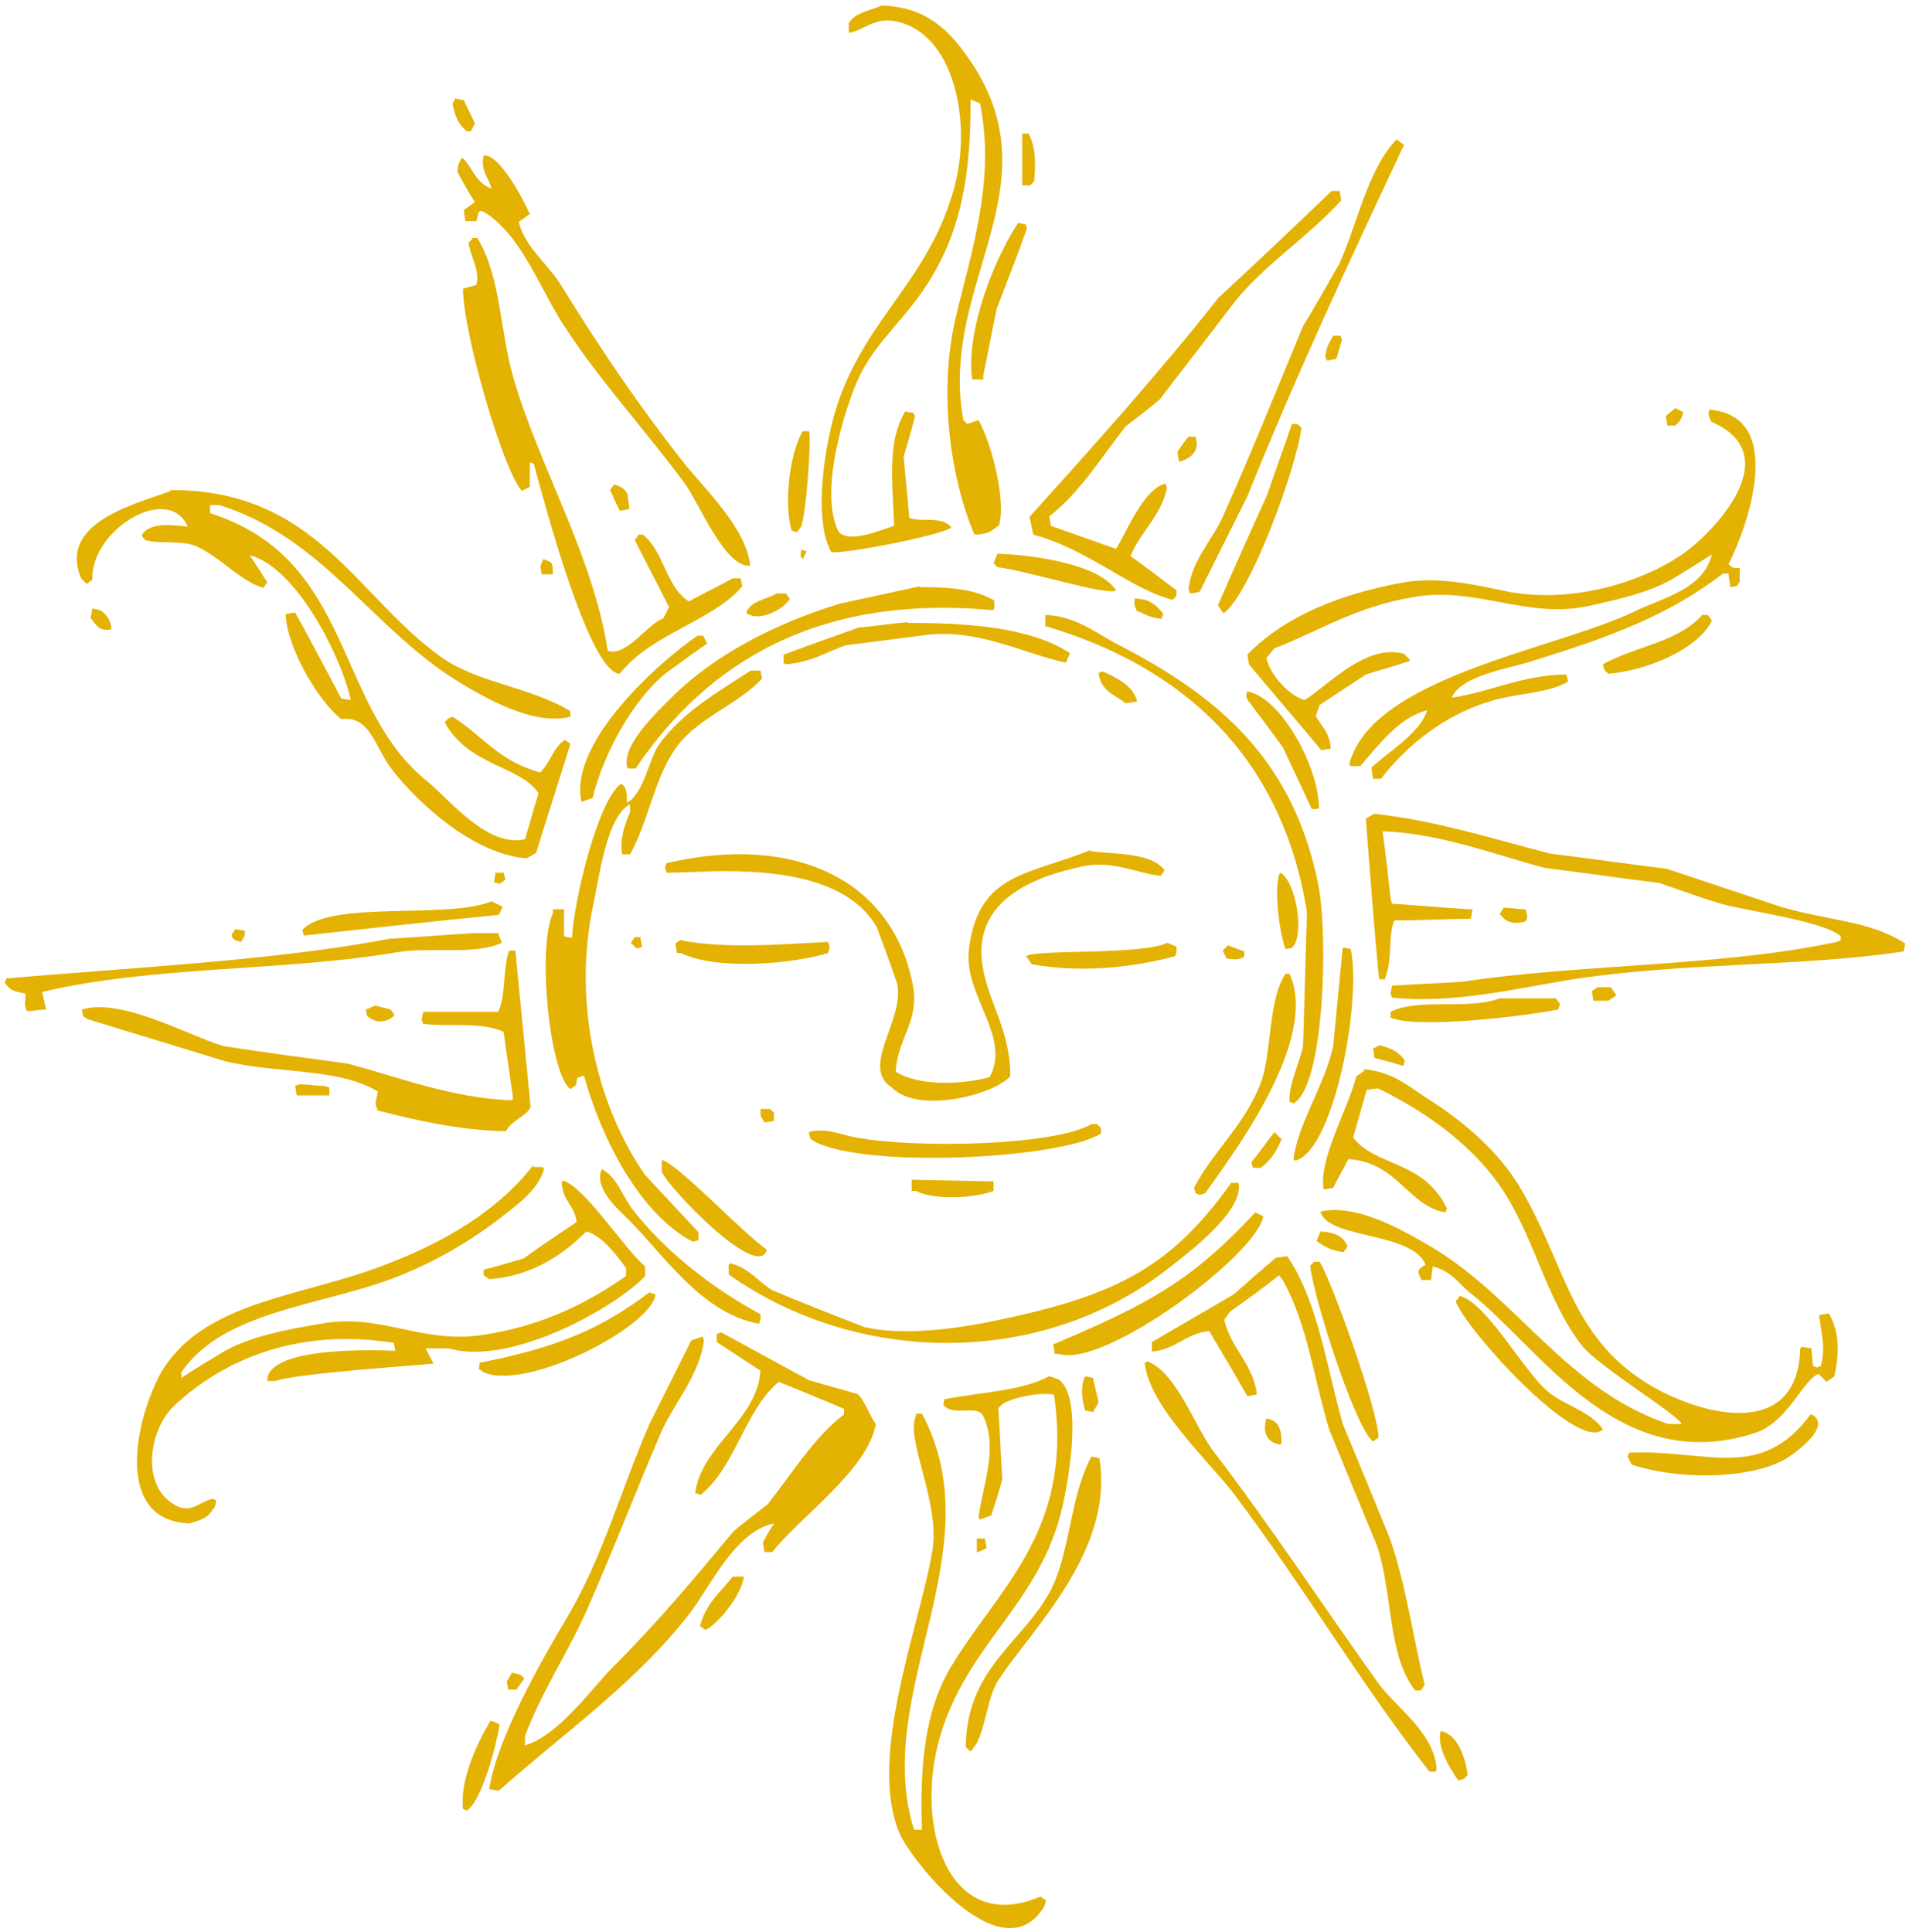 <?xml version="1.0" encoding="UTF-8"?>
<svg id="Calque_1" xmlns="http://www.w3.org/2000/svg" version="1.1" viewBox="0 0 239.6 242.9">
  <!-- Generator: Adobe Illustrator 29.5.1, SVG Export Plug-In . SVG Version: 2.1.0 Build 141)  -->
  <defs>
    <style>
      .st0 {
        fill: #e4b203;
        fill-rule: evenodd;
      }
    </style>
  </defs>
  <path class="st0" d="M110.8.7c-1.5.7-3.2.8-4.1,2.2v1.2h.2c1.8-.4,3.2-2,5.8-1.4,7.2,1.5,9.6,12.6,7.2,21.1-3.5,12.6-12.8,17.2-15.6,30.7-.9,4.1-1.8,11.3.2,14.9,1.6.3,14.2-2.2,15.1-3.1-1.2-1.5-3.7-.6-5.3-1.2-.2-2.6-.5-5.1-.7-7.7.5-1.7,1-3.4,1.4-5v-.2c-.3-.6-.5-.2-1.2-.5-2.3,3.8-1.6,8.9-1.4,14.4-1.6.5-5.8,2.3-7,.7-2.5-5,.8-15.3,2.4-19,1.7-3.8,4.6-6.5,7-9.6,5.2-6.7,7.3-14,7.2-25.7l1.2.5c2,9.8-1.2,18.9-3.1,27.1-2.2,9.5-.5,20.4,2.4,27.1,1.7,0,2.2-.5,3.1-1.2.9-3.2-1-10.4-2.6-13.2l-1.4.5-.5-.5c-3.2-17.4,12.3-29.7.2-46.1-2.3-3.2-5.2-5.9-10.6-6Z"/>
  <path class="st0" d="M57.2,12.4c-.3.7-.4.5-.2,1.2.3,1.3.8,2.2,1.7,2.9h.5l.5-1-1.4-2.9s-1-.2-1-.2Z"/>
  <path class="st0" d="M128.5,16.8v6.5h1l.5-.5c.2-2.4.2-4.3-.7-6h-.7Z"/>
  <path class="st0" d="M175.6,17.5c-3.6,3.6-5,10.7-7.2,15.6-1.5,2.6-3,5.3-4.6,7.9-3.4,8.2-6.4,15.7-10.1,24-1.3,2.9-3.9,5.4-4.3,9.1l.2.5h.2l1-.2,6-12c6.2-15.4,12.7-29.3,19.7-44.2l-1-.7h0Z"/>
  <path class="st0" d="M60.8,19.6c-.4,1.8.5,2.5,1,4.1-1.9-.6-2.4-2.6-3.6-3.8h-.2c-.3.6-.4.6-.5,1.7.7,1.3,1.4,2.6,2.2,3.8l-1.4,1,.2,1.4h1.4c.3-1.2.2-1.6,1.2-1,4.7,3.1,6.9,9.9,10.1,14.6,4.4,6.7,10.2,13,14.9,19.4,1.7,2.3,5.1,10.7,8.2,10.3-.5-4.8-5.8-9.7-8.4-13-5.6-7.1-10.6-14.5-15.4-22.3-1.6-2.6-4.5-4.7-5.3-7.9l1.4-1c-.9-2-3.1-6.1-5-7.2,0,0-.7-.2-.7-.2Z"/>
  <path class="st0" d="M167.4,24c-4.7,4.5-9.4,9-14.2,13.4-7.6,9.6-15.6,18.5-23.8,27.6.2.7.3,1.4.5,2.2,7,1.9,12.1,6.8,17.5,8.2l.5-.5v-.7c-1.9-1.4-3.8-2.9-5.8-4.3,1.3-3.1,3.9-5.1,4.6-8.6l-.2-.5c-2.7.6-4.9,6.1-6.2,8.2l-8.2-2.9-.2-1.2c3.8-2.9,6.6-7.5,9.6-11.3,1.4-1.1,2.9-2.2,4.3-3.4,3.2-4.2,6.4-8.3,9.6-12.5,3.7-4.5,9.2-8.1,13.2-12.5l-.2-1.2h-1,0Z"/>
  <path class="st0" d="M128,28c-2.8,4.2-6.6,13.2-5.8,19.7h1.4v-.5c.6-2.8,1.1-5.6,1.7-8.4,1.3-3.4,2.6-6.7,3.8-10.1l-.2-.5-1-.2h0Z"/>
  <path class="st0" d="M59.4,30l-.5.5c.3,2,1.4,3.2,1,5.3-.6.2-1.1.3-1.7.5,0,5.5,5.1,23,7.4,25.4l1-.5v-3.1l.5.2c1.3,4.7,6.9,26.2,10.8,26.4,4-5.1,11.7-6.6,15.4-11l-.2-1h-1c-1.8,1-3.7,1.9-5.5,2.9-2.9-1.8-3.1-6.3-5.8-8.4h-.5l-.5.7c1.4,2.8,2.9,5.6,4.3,8.4l-.7,1.4c-2.3,1-4.7,4.9-7,4.1-1.8-11.8-8.7-23.4-11.8-34.1-1.8-6.1-1.6-12.9-4.6-17.8,0,0-.7,0-.7,0Z"/>
  <path class="st0" d="M167.6,42.2c-.5.9-.8,1.2-1,2.6l.2.5h.2l1-.2c.2-.8.5-1.6.7-2.4l-.2-.5s-1,0-1,0Z"/>
  <path class="st0" d="M210.6,51.3l-1.2,1,.2,1.2h1c.6-.6.7-.6,1-1.7l-1-.5h0Z"/>
  <path class="st0" d="M214.9,51.3c-.2.9-.1.9.2,1.7,9.8,4.2.2,14.1-3.8,16.8-4.7,3.2-13.3,6.1-21.6,4.6-3.5-.7-8.4-2-13.2-1.2-7.9,1.4-15.1,4.3-19.7,9.1l.2,1.2c3,3.6,6.1,7.2,9.1,10.8l1.2-.2c-.2-2.1-1.1-2.7-1.9-4.1l.5-1.4,5.8-3.8c1.8-.6,3.7-1.1,5.5-1.7v-.2l-.7-.7c-4.7-1.4-9.6,4-12.5,5.8-1.9-.5-4.4-3.2-4.8-5.3l1-1.2c5.7-2.2,10.3-5.3,17.8-6.5,7.8-1.2,14,2.8,21.6,1.2,3.6-.8,7.7-1.7,10.6-3.4,1.7-1,3.4-2.1,5-3.1-1.1,4.4-6.1,5.4-9.8,7.2-10.1,4.8-33,8.2-35.8,19.2l.2.2h1.2c2.1-2.4,4.9-6.2,8.4-7-.9,2.9-4.9,5.2-7,7.2l.2,1.4h1c3.3-4.3,8.1-8.1,13.9-9.8,3.3-1,7-.9,9.6-2.4v-.2l-.2-.7c-5.4,0-9.6,2.2-14.4,2.9,1.2-2.8,7-3.6,10.1-4.6,9.7-3,17.1-5.7,24-11h.7c0,.6.2,1.1.2,1.7,1.1-.2.7,0,1.2-.7v-1.7c-1,0-.9,0-1.4-.5,2.4-4.7,7.3-18.6-2.4-19.4h0Z"/>
  <path class="st0" d="M162.4,53.3c-1,3-2.1,5.9-3.1,8.9-2.1,4.6-4.2,9.3-6.2,13.9l.7,1c3.3-2.3,9.1-18,9.8-23.3l-.5-.5s-.7,0-.7,0Z"/>
  <path class="st0" d="M100.9,54.2c-1.6,2.8-2.4,8.8-1.4,12.5l.7.2.5-.7c.7-1.8,1.3-11.3,1-12h-.7Z"/>
  <path class="st0" d="M149.4,54.9c-.5.6-1,1.3-1.4,1.9l.2,1.2h.2c1.5-.5,2.4-1.4,1.9-3.1h-1Z"/>
  <path class="st0" d="M77.2,60.9l-.5.7c.4.9.8,1.8,1.2,2.6l1.2-.2c0-.6-.2-1.3-.2-1.9-.5-.7-.7-.9-1.7-1.2Z"/>
  <path class="st0" d="M21.5,61.7c-4.2,1.6-14.3,3.9-11.3,11l.7.7.7-.5c-.2-6.4,9.6-12.2,12-6.7-2-.2-3.9-.5-5.3.5-.6.6-.6.6,0,1.2,1.7.5,4.4,0,6.2.7,3.1,1.3,5.6,4.4,8.6,5.3l.5-.7c-.7-1.1-1.4-2.2-2.2-3.4,5.6,1.4,11.3,12.1,12.7,18.2l-1.2-.2c-1.9-3.6-3.8-7.2-5.8-10.8l-1.2.2c.2,4.4,4.2,11,7,13.2,3.7-.5,4.2,3.6,6.5,6.5,3.3,4.2,10.2,10.5,16.8,11l1.2-.7c1.4-4.6,2.9-9.1,4.3-13.7l-.7-.5c-1.5,1-1.8,2.9-3.1,4.1-5.2-1.4-7.2-4.6-11-7-.8.3-.5.2-1,.7,3,5.5,9.4,5.4,11.8,8.9-.6,1.9-1.1,3.8-1.7,5.8-4.7,1.1-9.5-5-12.2-7.2-11.9-9.5-9.2-28-27.4-33.8v-1h1.2c13.1,4.1,19.3,15.7,30.2,22.3,3,1.8,9.2,5.5,13.9,4.3v-.7c-5.1-3.1-11.5-3.5-16.1-6.7-10.9-7.7-15.8-21.2-34.3-21.1Z"/>
  <path class="st0" d="M100.7,69.1c0,.8-.2.6.2,1.2l.5-1-.7-.2Z"/>
  <path class="st0" d="M125.4,69.6l-.5,1.2.5.5c3.6.4,14,3.7,14.9,2.9-2.1-3.2-9.9-4.4-14.9-4.6Z"/>
  <path class="st0" d="M68.3,70.3c-.4.8-.4.9-.2,1.9h1.4c0-1.5,0-1.5-1.2-1.9Z"/>
  <path class="st0" d="M115.6,73.7l-10.1,2.2c-8.1,2.5-15.7,6.4-21.1,11.8-1.8,1.8-6.5,6.2-5.5,8.9h1c9.2-13.6,23.2-21.9,44.9-19.9l.2-.2v-1c-2.4-1.4-5.2-1.7-9.4-1.7Z"/>
  <path class="st0" d="M97.6,74.6c-1.3.8-3.2.9-3.8,2.4,1.4,1.3,4.6-.3,5.5-1.7l-.5-.7h-1.2Z"/>
  <path class="st0" d="M142.7,75.1c-.2.9-.1.9.2,1.7,1.2.4,1.4.8,3.1,1l.2-.5v-.2c-.7-.8-1-1.2-2.2-1.7l-1.4-.2Z"/>
  <path class="st0" d="M11.6,76.5l-.2,1.2c.8,1,1.1,1.7,2.6,1.4v-.2c-.2-1.2-.6-1.6-1.4-2.2l-1-.2Z"/>
  <path class="st0" d="M131.4,77.3v1.4c17.3,5.1,29.8,16.4,32.9,36-.2,5.6-.3,11.2-.5,16.8-.5,2.3-1.8,4.8-1.7,7l.5.2c3.9-2.1,4.4-21.2,3.1-27.6-3.2-15.7-12.5-23.5-25-30-2.8-1.4-5.4-3.7-9.4-3.8h0Z"/>
  <path class="st0" d="M214,77.3c-3.2,3.5-8.1,3.8-12.5,6.2.2.9.2.7.7,1.2,4.8-.4,11.3-3.1,13-6.7l-.5-.7h-.7Z"/>
  <path class="st0" d="M114.1,78.2c-2.1.2-4.2.5-6.2.7-3.1,1.1-6.2,2.2-9.4,3.4v1l.2.2c3.3-.2,5.2-1.6,7.7-2.4,3.1-.4,6.2-.8,9.4-1.2,6.9-1.1,12.9,2.3,18.2,3.4l.5-1.2c-4.9-3.2-12.5-3.8-20.4-3.8Z"/>
  <path class="st0" d="M87.7,79.9c-4.6,3.1-16.3,13.4-14.6,20.9l1.4-.5c1.4-5.7,5.1-12.3,9.1-15.6,1.8-1.3,3.5-2.6,5.3-3.8l-.5-1h-.7Z"/>
  <path class="st0" d="M94.2,84.4c-4.3,2.8-8.3,5.1-11.3,9.1-1.3,1.8-2,6.4-4.1,7.4,0-1.4,0-1.8-.7-2.4-2.9,2-5.9,14.4-6.2,19.4l-1-.2v-3.4h-1.4v.5c-2,4.4-.4,20.2,2.2,22.1l.7-.5c.2-1.2,0-.8,1-1.2,2.2,7.9,7,17.4,13.7,20.9l.7-.2v-1c-2.2-2.4-4.5-4.8-6.7-7.2-5.7-8.1-9.3-21.1-6.5-34.1.8-3.7,1.7-11,4.6-12.5v1c-.7,1.6-1.3,3.4-1,5.3h1c2.4-4.3,3.1-9.9,6-13.7,2.8-3.6,7.5-5.1,10.6-8.4l-.2-1h-1.2Z"/>
  <path class="st0" d="M138.6,84.4l-.5.2c.3,2.3,2,2.7,3.4,3.8l1.4-.2v-.2l-.2-.5c-.7-1.5-2.5-2.4-4.1-3.1Z"/>
  <path class="st0" d="M156.8,86.8c-.2.8-.2.8.2,1.4,1.4,1.9,2.9,3.8,4.3,5.8,1.2,2.6,2.4,5.1,3.6,7.7h.7l.2-.2c0-5-4.8-14-9.1-14.6h0Z"/>
  <path class="st0" d="M172.9,102.2l-1.2.7c0,.2,1.5,19.8,1.7,20.2h.7l.2-.7c.7-2,.2-5.1,1-6.7,3.2,0,6.4-.2,9.6-.2l.2-1.2h-.5c-3.2-.2-6.4-.5-9.6-.7l-.2-.7c-.3-2.8-.6-5.6-1-8.4,7.1.2,14.3,3,20.4,4.6,4.8.6,9.6,1.3,14.4,1.9,2.6.9,5.1,1.8,7.7,2.6,3.2.9,13.1,2.2,15.1,4.1v.5l-.5.2c-14.4,3.1-32.7,2.8-47,5-3,.2-5.9.3-8.9.5l-.2,1,.2.5c7.6.8,15.4-1.1,22.1-2.2,14.4-2.3,28.9-1.6,42.2-3.6l.2-1c-4.5-2.9-9.4-2.8-15.6-4.6-4.8-1.6-9.6-3.2-14.4-4.8-4.9-.6-9.8-1.3-14.6-1.9-6.7-1.7-14.5-4.2-22.1-5Z"/>
  <path class="st0" d="M137.2,106.8c-7.7,3.2-14.2,2.8-15.4,12.5-.7,5.9,5.4,11,2.6,16.1-3.6,1-9.1,1.1-11.8-.7.2-4.1,2.9-6.2,2.2-10.6-2.4-13.4-14.8-19.4-31-15.6l-.2.5.2.7c2.4,0,4.8-.2,7.2-.2,8.7,0,16,1.6,19.2,7,.9,2.4,1.8,4.8,2.6,7.2.9,4.6-4.7,10.4-.7,13,3.4,3.4,12.8.9,14.9-1.4,0-5.7-2.5-8.8-3.4-13.4-1.7-8.7,6.4-11.7,12.5-13,3.8-.8,6.9.9,9.8,1.2l.5-.7c-1.6-2.2-5.9-2-9.4-2.4h0Z"/>
  <path class="st0" d="M62.3,109.7l-.2,1.2.7.2.7-.5v-.2l-.2-.7s-1,0-1,0Z"/>
  <path class="st0" d="M160.9,109.7c-.8,1.7-.1,7.5.7,9.6,1.1-.2.7,0,1.2-.7,1.1-2.4-.2-8.2-1.9-8.9Z"/>
  <path class="st0" d="M61.8,113.3c-5.6,2.3-20.3-.2-23.8,3.6l.2.7c8.2-.9,16.3-1.8,24.5-2.6l.5-1s-1.4-.7-1.4-.7Z"/>
  <path class="st0" d="M189,114.2l-.5.7.7.7c.8.5,1.6.5,2.6.2l.2-.5-.2-1c-1,0-1.9-.2-2.9-.2Z"/>
  <path class="st0" d="M29.6,116.8l-.5.7c.3.7,0,.3.5.7l.7.2c.5-.9.4-.5.5-1.4,0,0-1.2-.2-1.2-.2Z"/>
  <path class="st0" d="M59.6,117.3c-3.5.2-7,.5-10.6.7-14.6,2.8-33.8,3.7-48.2,5l-.2.5c.7,1.1,1.2,1.1,2.6,1.4,0,1.3-.2,1.3.2,2.2.8,0,1.6-.2,2.4-.2-.2-.7-.3-1.4-.5-2.2,13.6-3.3,30.7-2.6,44.6-5,4.1-.7,9.9.4,13.2-1.2l-.5-1.2h-3.1Z"/>
  <path class="st0" d="M79.8,117.8l-.5.7.7.7h.2l.5-.2-.2-1.2s-.7,0-.7,0Z"/>
  <path class="st0" d="M85.6,118.1l-.7.5.2,1.2h.5c4.5,2.2,13.9,1.4,18.5,0l.2-.7-.2-.7c-5.9.3-12.9.9-18.5-.2Z"/>
  <path class="st0" d="M146.8,118.5c-3.3,1.6-16.7.8-17.8,1.7l.7,1c5.9,1.1,12.4.5,18-1l.2-.5v-.7l-1.2-.5h0Z"/>
  <path class="st0" d="M154.4,118.8l-.7.7.5,1c1.2.1,1.3.2,2.2-.2v-.7c-.6-.2-1.3-.5-1.9-.7Z"/>
  <path class="st0" d="M168.8,119c-.4,4.2-.8,8.3-1.2,12.5-1.1,5-4.4,9.6-5,14.2l.2.2c4.8-1.1,8.4-19.8,7-26.6l-1-.2h0Z"/>
  <path class="st0" d="M64,119.5c-.8,2.1-.4,5.9-1.4,7.7h-9.4l-.2,1,.2.5c3.2.4,7.3-.3,10.1,1,.4,2.8.8,5.6,1.2,8.4l-.2.2c-7.3-.2-14.5-3-20.6-4.6-5.2-.7-10.4-1.4-15.6-2.2-4.6-1.4-12.8-6.1-17.8-4.6.2,1.1,0,.7.7,1.2,5.8,1.8,11.5,3.5,17.3,5.3,6.6,1.6,14.2.8,19.2,3.8-.2,1.3-.5,1.3,0,2.4,4.7,1.2,10.3,2.5,16.1,2.6.7-1.4,2.8-2,3.1-3.1l-1.9-19.4v-.2h-.7Z"/>
  <path class="st0" d="M161.6,122.4c-2.2,3.3-1.7,9.9-3.1,13.7-2,5.3-6,8.6-8.4,13.2l.2.7.5.2.7-.2c2.9-4.2,14.5-19.1,10.6-27.6h-.5Z"/>
  <path class="st0" d="M200.8,124.1l-.7.5.2,1.2h1.9l1-.7-.7-1h-1.7Z"/>
  <path class="st0" d="M188.5,125.5c-3.8,1.5-10.2-.1-13.7,1.7v.7c3.2,1.5,17.1-.2,21.1-1l.2-.7-.5-.7h-7.2Z"/>
  <path class="st0" d="M47.2,126.4l-1.2.5c.2,1.1,0,.7.7,1.2,1.1.6,2.3.2,2.9-.5l-.5-.7c-.6-.2-1.3-.3-1.9-.5Z"/>
  <path class="st0" d="M173.6,131.3l-1,.5.2,1.2c1.2.3,2.4.6,3.6,1l.2-.7c-.8-1.1-1.6-1.5-3.1-1.9h0Z"/>
  <path class="st0" d="M171.5,134.6l-1,.7c-1,4-4.8,10.5-4.1,14.2h.2l1-.2c.6-1.2,1.3-2.4,1.9-3.6,6.2.4,7.5,5.9,12.2,6.7l.2-.5c-3-6.1-8.9-5.2-11.8-8.9l1.7-6,1.4-.2c6.4,3.1,12.5,7.6,16.1,13.4,3.8,6.2,5.3,13.5,9.6,19,2.1,2.6,12,8.6,12.5,9.8h-1.7c-12.7-4.3-18.8-15.6-29.5-22.1-3.1-1.8-9.4-5.7-14.2-4.6.9,3.5,11.6,2.5,13.2,6.7-1.2.6-1,.9-.5,1.9h1.2l.2-1.7c2.4.6,3.2,2.1,4.8,3.4,8.7,6.8,18.5,23.2,35.8,17.5,4.1-1.4,5.8-6.5,7.9-7.4l1,1,1-.7c.6-2.9.7-5.5-.7-7.9l-1.2.2v.2c.3,2.3.8,4,.2,6.2l-.5.2-.5-.2-.2-2.2-1.2-.2-.2.2c-.3,12-13.2,8.2-19.4,4.3-9.6-6.1-10.1-14.9-15.8-24.5-2.8-4.7-7.2-8.4-11.8-11.3-2.3-1.5-4.3-3.3-7.9-3.6h0Z"/>
  <path class="st0" d="M37.6,136.3l-.5.2.2,1.2h4.1v-1l-.7-.2c-1,0-2.1-.2-3.1-.2h0Z"/>
  <path class="st0" d="M95.6,139.4c0,1.1,0,.8.5,1.7l1.2-.2v-1l-.5-.5h-1.2Z"/>
  <path class="st0" d="M137.2,141.3c-4.5,2.7-21.9,3.1-29.5,1.7-1.9-.3-3.8-1.3-6-.7v.2c.3.9,0,.5.7,1,6.5,3.4,30.8,2.2,36-1v-.7l-.5-.5h-.7Z"/>
  <path class="st0" d="M160.2,142.3c-1,1.3-1.9,2.6-2.9,3.8l.2.7h1c1.2-.9,2-2.1,2.6-3.6l-1-1h0Z"/>
  <path class="st0" d="M83.2,145.9v1.4c.8,2,12.1,13.8,13.2,9.8-2.9-2-11.2-10.8-13.2-11.3Z"/>
  <path class="st0" d="M67.1,146.4c-4.6,5.9-11.3,9.8-19,12.7-10.2,3.9-21.8,4.4-27.4,12.7-3.2,4.9-7.1,19.3,3.1,19.7,1.3-.4,2.3-.6,2.9-1.7.4-.5.3-.3.5-1.2l-.5-.2c-1.6.4-2.5,1.7-4.3,1-4.9-2.3-3.7-9.7-.5-12.7,6.3-5.9,15.7-9.8,27.6-7.9l.2,1c-4.9-.2-16.2-.2-16.1,3.8h1c2.6-1,19.8-2.1,19.9-2.2l-1-1.9h2.9c8,2.3,21.3-5.4,24.7-9.1v-1.2c-2.7-2.3-7.4-9.8-10.3-10.8l-.2.2c.2,2.6,1.5,2.6,1.9,5-2.2,1.5-4.5,3-6.7,4.6-1.7.5-3.4,1-5,1.4v.7l.7.5c5.4-.4,9.3-3.1,12.2-6,2,.5,3.9,3.1,5,4.6v1c-5,3.5-10.7,6.3-18,7.4-7.7,1.2-12.8-2.8-20.4-1.4-4.2.7-8.8,1.6-12,3.4-1.8,1.1-3.7,2.2-5.5,3.4v-.7c5.3-7.8,17.6-8.3,27.1-12,5-2,9.1-4.4,13-7.4,2-1.6,4.8-3.5,5.5-6.2l-.2-.2h-1.2Z"/>
  <path class="st0" d="M75.7,146.9c-1.2,2.4,2,5.1,3.4,6.5,4.4,4.4,9.1,11.7,16.3,13,.3-.8.2-.3.2-1.2-6-3.2-12.1-8-16.1-13.2-1.3-1.7-1.9-4-3.8-5h0Z"/>
  <path class="st0" d="M114.6,148.3v1.4h.5c2.4,1.2,7.5.9,9.8,0v-1.2h-.5l-9.8-.2Z"/>
  <path class="st0" d="M154.7,148.8c-7.9,11-15,14.3-31,17.5-4.2.8-10.6,1.6-15.1.5-3.8-1.5-7.7-3-11.5-4.6-1.8-1.1-2.9-2.8-5.3-3.4l-.2.2v1.2c16.1,11.4,39.2,11.8,55.2-.7,2.4-1.9,9.6-7.2,8.9-10.8h-1Z"/>
  <path class="st0" d="M157.8,152.4c-8.1,8.7-13.4,11.5-25.4,16.6l.2,1.2h.5c5.8,1.8,24.9-12.5,25.7-17.3l-1-.5Z"/>
  <path class="st0" d="M166,154.8l-.5,1.2c1,.7,1.8,1.2,3.4,1.4l.5-.7c-.5-1.3-1.6-1.8-3.4-1.9Z"/>
  <path class="st0" d="M144.8,169.9c3.1-.3,4.1-2.2,7.2-2.6,1.6,2.7,3.2,5.4,4.8,8.2l1.2-.2c-.4-3.8-3.3-5.8-4.1-9.4l.7-1c2.1-1.5,4.2-3,6.2-4.6l.5.7c3.1,5.6,3.8,12.1,5.8,18.7,2,4.9,4,9.8,6,14.6,2,5.9,1.3,13.8,4.8,18.2h.7l.5-.7c-1.4-5.6-2.3-12.3-4.3-18.2-2-4.9-4-9.8-6-14.6-2.1-7.4-3.1-15.4-7-21.1l-1.4.2c-1.8,1.5-3.5,3-5.3,4.6l-10.3,6v1.2h0Z"/>
  <path class="st0" d="M165.2,158.6l-.5.5c.4,4,5.7,20.5,7.9,22.1l.7-.5c-.1-3.5-5.7-19.2-7.4-22.1h-.7Z"/>
  <path class="st0" d="M81.7,162.4c-6.2,4.7-11.7,7-21.4,8.9-.1,1-.3.6.5,1.2,5.5,2.4,21.2-5.8,21.6-9.8l-.7-.2Z"/>
  <path class="st0" d="M183.5,162.9l-.5.7c1.2,3.4,15.2,19,18.5,16.1-1.4-2.2-4.7-3-6.7-4.6-3.2-2.5-7.8-11.3-11.3-12.2Z"/>
  <path class="st0" d="M90.6,167.5l-.5.2v1c1.8,1.2,3.7,2.4,5.5,3.6-.4,6.2-7.5,9.5-8.2,15.4l.7.2c4.4-3.6,5.5-10.6,9.8-14.2,2.7,1.1,5.4,2.2,8.2,3.4v.7c-3.8,2.9-6.6,7.5-9.6,11.3-1.4,1.1-2.9,2.2-4.3,3.4-4.9,5.9-9.5,11.4-14.9,16.8-3,3-7,8.8-11.3,10.1v-1.2c2.2-5.8,5.6-10.8,7.9-16.1,3.3-7.5,5.8-14.1,9.1-21.8,1.6-3.8,4.9-7.3,5.5-11.8l-.2-.5-1.4.5-5.3,10.6c-3.6,8.3-5.8,16.6-10.3,24.2-3.1,5.2-8.8,15.1-9.8,21.6l1.2.2c8-7.1,17.5-13.8,24-22.3,2.7-3.5,5.7-10.3,10.6-11.3-.5.8-1,1.6-1.4,2.4l.2,1.2h1c3.3-4.3,12-10.3,13-16.1-.7-.8-1.5-3.3-2.4-3.8l-6-1.7-11-6h0Z"/>
  <path class="st0" d="M144.4,171.1l-.5.2c.5,5.5,8.4,12.7,11.3,16.6,8.6,11.4,15.8,23.7,24.5,34.8h.7l.2-.2c-.2-4.7-5.2-7.9-7.4-11-7-9.8-13.5-19.7-20.6-29-2.3-2.9-4.6-9.8-8.2-11.3Z"/>
  <path class="st0" d="M131.9,173c-3.6,1.9-8.8,2-13.2,2.9-.1,1-.3.6.5,1.2,1.6.6,3.4-.3,4.3.7,2.1,4.1,0,9-.5,13l.2.2,1.4-.5c.5-1.5,1-3,1.4-4.6-.2-3-.3-5.9-.5-8.9l.5-.5c1.5-.9,4.6-1.5,6.5-1.2,2.5,17.2-7.1,24.4-13,34.3-3.2,5.4-3.9,12.2-3.6,20.4h-1c-5.4-17.1,10.2-35.1,1-52.3h-.7l-.2.7c-.9,3.1,3.2,10.6,2.2,16.6-1.6,9.4-8.2,25.9-4.1,35.5,1.6,3.6,13,17.8,18.2,9.1l.2-.7-.7-.5c-10.9,4.7-15.6-7.4-13-18.7,3.1-12.9,13-17.7,15.8-30.5.8-3.5,2.5-13.6-.5-15.8l-1.4-.5h0Z"/>
  <path class="st0" d="M136.4,173c-.6,1.3-.4,2.8,0,4.3l1,.2.7-1.2c-.2-1-.5-2.1-.7-3.1l-1-.2h0Z"/>
  <path class="st0" d="M227.6,177.8c-6.3,8.5-12.9,4.4-22.8,4.8l-.2.5.5,1c5.3,1.8,14.1,2,19-.5,1.2-.6,6.5-4.4,3.6-5.8h0Z"/>
  <path class="st0" d="M159.2,178.3c-.4,1.4-.2,2.5,1,3.1l.7.2.2-.2c0-1.9-.4-2.8-1.9-3.1h0Z"/>
  <path class="st0" d="M137.2,183.1c-2.9,5.4-2.6,12.6-5.5,17.5-3.6,6.1-10.2,9.4-10.3,19l.5.5h.2l.7-1c1.3-2.7,1.3-5.9,2.9-8.2,4.3-6.4,14.4-16.2,12.5-27.6l-1-.2h0Z"/>
  <path class="st0" d="M122.8,193.4v1.7h.2l1-.5v-.2l-.2-1h-1Z"/>
  <path class="st0" d="M93.5,198.2h-1.4c-1.5,1.9-3.4,3.4-4.1,6.2l.7.5c1.8-1,4.5-4.4,4.8-6.7Z"/>
  <path class="st0" d="M64.4,210.2l-.7,1.2.2,1h1l1-1.4c-.6-.6-.4-.5-1.4-.7Z"/>
  <path class="st0" d="M61.6,216.4c-1.6,2.7-3.8,7.3-3.4,11l.5.2c1.9-1.3,3.7-8.2,4.1-10.8-.5-.3-.3-.3-1.2-.5Z"/>
  <path class="st0" d="M181.1,217.6c-.5,2.1,1.2,4.7,2.2,6.2.9-.2.7-.2,1.2-.7-.3-2.1-1.2-5.1-3.4-5.5Z"/>
</svg>